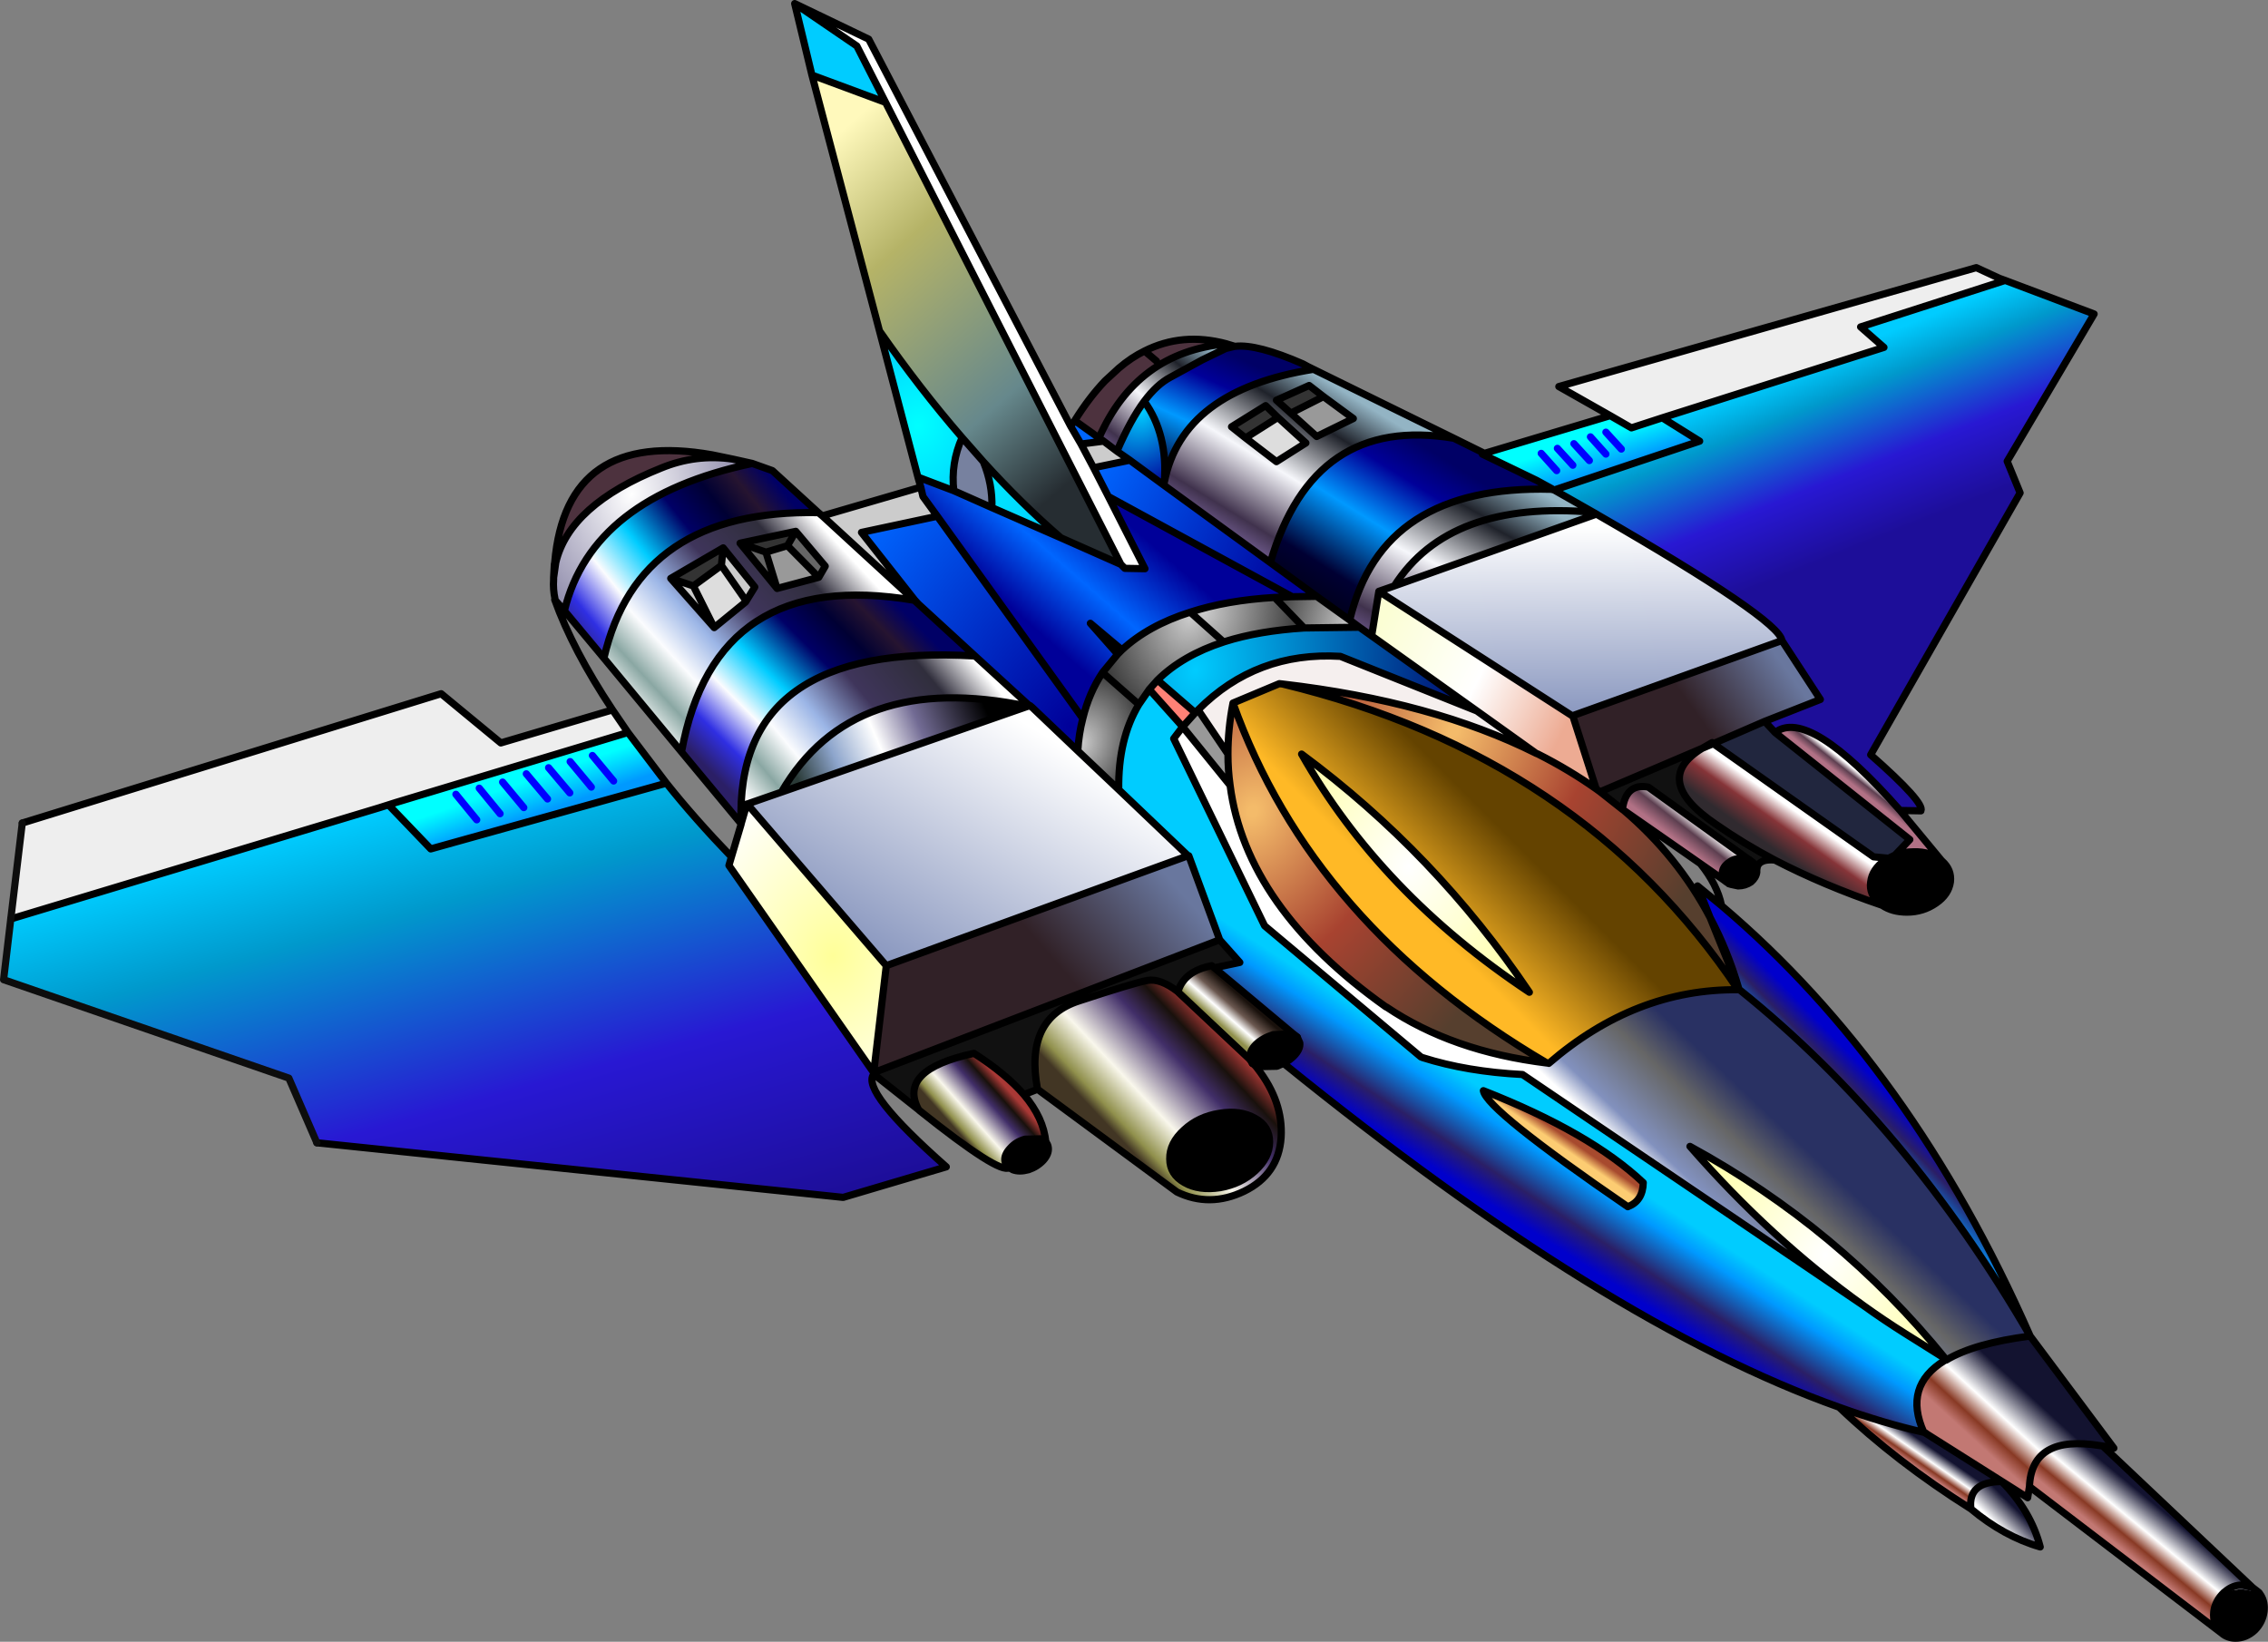 <?xml version="1.0" encoding="UTF-8" standalone="no"?>
<svg xmlns:ffdec="https://www.free-decompiler.com/flash" xmlns:xlink="http://www.w3.org/1999/xlink" ffdec:objectType="shape" height="228.5px" width="315.65px" xmlns="http://www.w3.org/2000/svg">
  <rect width="100%" height="100%" fill="#808080" stroke="none"/>
  <g transform="matrix(1.0, 0.0, 0.0, 1.0, 157.8, 114.25)">
    <path d="M-44.8 -103.8 L-47.2 -113.75 -38.55 -107.85 -34.55 -100.0 -44.8 -103.8" fill="#00ccff" fill-rule="evenodd" stroke="none"/>
    <path d="M-47.2 -113.75 L-36.9 -108.8 -8.8 -54.95 -7.35 -52.45 -5.6 -49.15 -3.55 -45.15 1.55 -35.1 -1.25 -35.15 -1.8 -35.7 -34.55 -100.0 -38.55 -107.85 -47.2 -113.75" fill="#ffffff" fill-rule="evenodd" stroke="none"/>
    <path d="M-35.4 -68.2 L-44.8 -103.8 -34.55 -100.0 -1.8 -35.7 -10.15 -39.4 Q-15.65 -44.15 -20.95 -50.0 L-23.9 -53.35 Q-29.75 -60.1 -35.4 -68.2" fill="url(#gradient0)" fill-rule="evenodd" stroke="none"/>
    <path d="M66.3 -56.4 L59.15 -60.45 117.25 -77.0 120.5 -75.5 121.2 -75.2 101.15 -68.75 104.4 -65.9 73.55 -56.1 69.25 -54.7 66.3 -56.4 M-156.3 13.65 L-154.7 0.3 -96.4 -17.7 -88.1 -10.85 -72.55 -15.45 -70.4 -12.3 -102.75 -2.55 -104.95 -1.85 -102.75 -2.55 -103.7 -2.2 -104.95 -1.85 -156.3 13.65" fill="#eeeeee" fill-rule="evenodd" stroke="none"/>
    <path d="M-103.7 -2.2 L-102.75 -2.55 -70.4 -12.3 -65.05 -5.25 -97.85 3.9 -103.7 -2.2 M-94.35 -3.7 L-91.45 -0.15 -94.35 -3.7 M-84.55 -6.55 L-81.6 -3.05 -84.55 -6.55 M-87.85 -5.4 L-84.9 -1.85 -87.85 -5.4 M-91.1 -4.55 L-88.2 -1.0 -91.1 -4.55 M-78.45 -8.25 L-75.5 -4.7 -78.45 -8.25 M-75.35 -9.1 L-72.4 -5.55 -75.35 -9.1 M-81.45 -7.4 L-78.5 -3.9 -81.45 -7.4" fill="url(#gradient1)" fill-rule="evenodd" stroke="none"/>
    <path d="M-36.2 35.25 Q-38.05 37.6 -26.1 48.15 L-40.45 52.4 -113.7 44.8 -117.6 35.8 -157.3 22.1 -156.3 13.65 -104.95 -1.85 -103.7 -2.2 -97.85 3.9 -65.05 -5.25 Q-61.15 -0.35 -56.0 5.0 L-56.35 6.2 -36.2 35.05 -36.2 35.25" fill="url(#gradient2)" fill-rule="evenodd" stroke="none"/>
    <path d="M-30.05 -47.85 L-35.4 -68.2 Q-29.75 -60.1 -23.9 -53.35 -25.5 -49.75 -25.05 -45.95 L-30.05 -47.85" fill="url(#gradient3)" fill-rule="evenodd" stroke="none"/>
    <path d="M-23.9 -53.35 L-20.95 -50.0 Q-19.65 -46.85 -19.75 -43.6 L-25.05 -45.95 Q-25.5 -49.75 -23.9 -53.35" fill="#77819f" fill-rule="evenodd" stroke="none"/>
    <path d="M-80.6 -35.95 Q-79.0 -54.55 -58.7 -50.95 L-55.8 -50.35 Q-60.95 -51.1 -65.8 -49.1 -78.55 -44.0 -80.45 -35.95 L-80.6 -35.95 M-8.2 -55.7 L-8.2 -55.75 Q-6.2 -58.95 -4.0 -61.25 L-2.1 -63.0 Q-0.35 -64.5 1.5 -65.4 6.75 -68.05 12.9 -66.4 0.4 -65.25 -4.85 -53.3 L-8.2 -55.7 M3.15 -64.0 L1.5 -65.4 3.15 -64.0" fill="#4d323e" fill-rule="evenodd" stroke="none"/>
    <path d="M-8.8 -54.95 L-8.2 -55.7 -4.85 -53.3 -4.2 -52.85 -7.35 -52.45 -8.8 -54.95" fill="#0066ff" fill-rule="evenodd" stroke="none"/>
    <path d="M-43.35 -42.45 L-29.65 -46.45 -29.35 -45.15 -27.35 -42.4 -37.9 -40.15 -30.5 -30.75 -30.55 -30.7 -43.35 -42.45 M-0.55 -50.2 L-5.6 -49.15 -7.35 -52.45 -4.2 -52.85 -2.35 -51.45 -0.55 -50.2 M-58.4 -26.9 L-64.45 -33.75 -61.3 -32.7 -58.4 -26.9 M-57.15 -38.0 L-52.75 -32.55 -53.95 -30.6 -57.4 -35.55 -57.15 -38.0" fill="#cccccc" fill-rule="evenodd" stroke="none"/>
    <path d="M1.45 -58.4 Q4.75 -53.8 4.25 -47.15 L4.15 -46.75 -0.55 -50.2 -2.35 -51.45 Q-0.45 -55.85 1.45 -58.4" fill="url(#gradient4)" fill-rule="evenodd" stroke="none"/>
    <path d="M12.9 -66.4 L13.05 -66.35 14.05 -66.05 12.8 -65.75 9.5 -64.15 5.1 -61.75 Q3.2 -60.75 1.45 -58.4 -0.45 -55.85 -2.35 -51.45 L-4.2 -52.85 -4.85 -53.3 Q0.4 -65.25 12.9 -66.4" fill="url(#gradient5)" fill-rule="evenodd" stroke="none"/>
    <path d="M-80.6 -30.8 L-80.55 -30.85 Q-80.85 -32.25 -80.75 -33.6 L-80.75 -33.85 -80.45 -35.95 Q-78.55 -44.0 -65.8 -49.1 -60.95 -51.1 -55.8 -50.35 L-53.1 -49.75 Q-75.4 -45.05 -79.25 -29.25 L-80.6 -30.8" fill="url(#gradient6)" fill-rule="evenodd" stroke="none"/>
    <path d="M-48.2 -38.3 L-47.05 -40.3 -42.95 -35.45 -43.85 -33.9 -48.2 -38.3 M-54.8 -38.65 L-51.2 -37.4 -49.65 -32.35 -54.8 -38.65" fill="#666666" fill-rule="evenodd" stroke="none"/>
    <path d="M15.55 -53.3 L13.6 -54.85 18.35 -57.8 20.05 -56.15 15.55 -53.3 M21.85 -56.75 L19.85 -58.55 24.4 -60.6 26.4 -59.05 21.85 -56.75 M-47.05 -40.3 L-48.2 -38.3 -51.2 -37.4 -54.8 -38.65 -47.05 -40.3 M-64.45 -33.75 L-57.15 -38.0 -57.4 -35.55 -61.3 -32.7 -64.45 -33.75" fill="#333333" fill-rule="evenodd" stroke="none"/>
    <path d="M-53.1 -49.75 L-50.3 -48.75 -43.9 -42.9 Q-69.0 -43.4 -73.75 -22.65 L-79.25 -29.25 Q-75.4 -45.05 -53.1 -49.75" fill="url(#gradient7)" fill-rule="evenodd" stroke="none"/>
    <path d="M-43.9 -42.9 L-43.35 -42.45 -30.55 -30.7 Q-58.25 -35.4 -62.95 -9.6 L-73.75 -22.65 Q-69.0 -43.4 -43.9 -42.9 M-43.85 -33.9 L-42.95 -35.45 -47.05 -40.3 -54.8 -38.65 -49.65 -32.35 -43.85 -33.9 M-58.4 -26.9 L-54.05 -30.45 -53.95 -30.6 -52.75 -32.55 -57.15 -38.0 -64.45 -33.75 -58.4 -26.9" fill="url(#gradient8)" fill-rule="evenodd" stroke="none"/>
    <path d="M20.05 -56.15 L23.95 -52.6 19.85 -50.0 15.55 -53.3 20.05 -56.15 M-53.95 -30.6 L-54.05 -30.45 -58.4 -26.9 -61.3 -32.7 -57.4 -35.55 -53.95 -30.6" fill="#dddddd" fill-rule="evenodd" stroke="none"/>
    <path d="M21.85 -56.75 L26.4 -59.05 30.55 -56.0 25.45 -53.5 21.85 -56.75 M8.55 -15.05 L8.95 -15.45 13.1 -9.3 Q13.1 -7.1 13.4 -4.95 L6.8 -13.1 8.55 -15.05 M-48.2 -38.3 L-43.85 -33.9 -49.65 -32.35 -51.2 -37.4 -48.2 -38.3" fill="#999999" fill-rule="evenodd" stroke="none"/>
    <path d="M-80.75 -33.85 L-80.65 -35.7 -80.6 -35.95 -80.45 -35.95 -80.75 -33.85" fill="#5a2317" fill-rule="evenodd" stroke="none"/>
    <path d="M-56.0 5.0 L-54.65 0.45 -54.65 0.4 -53.85 -2.35 -53.8 -2.35 -34.45 20.15 -36.15 34.6 -36.2 35.05 -56.35 6.2 -56.0 5.0" fill="url(#gradient9)" fill-rule="evenodd" stroke="none"/>
    <path d="M-49.05 -4.0 L-53.8 -2.35 -53.85 -2.35 -54.65 0.4 Q-55.6 -24.95 -22.1 -22.95 L-14.5 -16.0 -14.75 -15.95 Q-39.15 -21.05 -49.05 -4.0" fill="url(#gradient10)" fill-rule="evenodd" stroke="none"/>
    <path d="M-53.8 -2.35 L-49.05 -4.0 -14.75 -15.95 -14.5 -16.0 -14.15 -15.8 -7.8 -9.75 -2.1 -4.35 7.55 4.85 -34.45 20.15 -53.8 -2.35" fill="url(#gradient11)" fill-rule="evenodd" stroke="none"/>
    <path d="M19.0 -35.95 L25.45 -31.25 22.05 -31.2 -3.55 -45.15 -5.6 -49.15 -0.55 -50.2 4.15 -46.75 19.0 -35.95" fill="url(#gradient12)" fill-rule="evenodd" stroke="none"/>
    <path d="M-29.65 -46.45 L-30.05 -47.85 -25.05 -45.95 -19.75 -43.6 -10.15 -39.4 -1.8 -35.7 -1.25 -35.15 1.55 -35.1 -3.55 -45.15 22.05 -31.2 19.6 -31.1 Q12.9 -30.7 7.85 -29.05 2.0 -27.2 -1.65 -23.8 L-6.05 -27.5 -2.25 -23.2 -4.35 -20.65 Q-6.25 -17.8 -7.1 -14.25 L-27.35 -42.4 -29.35 -45.15 -29.65 -46.45" fill="url(#gradient13)" fill-rule="evenodd" stroke="none"/>
    <path d="M-20.95 -50.0 Q-15.65 -44.15 -10.15 -39.4 L-19.75 -43.6 Q-19.65 -46.85 -20.95 -50.0" fill="url(#gradient14)" fill-rule="evenodd" stroke="none"/>
    <path d="M-14.5 -16.0 L-22.1 -22.95 -30.0 -30.2 -30.5 -30.75 -37.9 -40.15 -27.35 -42.4 -7.1 -14.25 Q-7.65 -12.15 -7.8 -9.75 L-14.15 -15.8 -14.45 -16.05 -14.5 -16.0" fill="url(#gradient15)" fill-rule="evenodd" stroke="none"/>
    <path d="M-54.65 0.4 L-62.95 -9.6 Q-58.25 -35.4 -30.55 -30.7 L-30.0 -30.2 -22.1 -22.95 Q-55.6 -24.95 -54.65 0.4" fill="url(#gradient16)" fill-rule="evenodd" stroke="none"/>
    <path d="M-4.35 -20.65 L0.7 -16.2 Q-2.2 -11.4 -2.1 -4.35 L-7.8 -9.75 Q-7.65 -12.15 -7.1 -14.25 -6.25 -17.8 -4.35 -20.65" fill="url(#gradient17)" fill-rule="evenodd" stroke="none"/>
    <path d="M12.5 -24.9 Q6.8 -23.05 3.3 -19.6 L2.15 -18.3 0.7 -16.2 -4.35 -20.65 -2.25 -23.2 -1.65 -23.8 Q2.0 -27.2 7.85 -29.05 L12.5 -24.9" fill="url(#gradient18)" fill-rule="evenodd" stroke="none"/>
    <path d="M3.3 -19.6 L8.55 -15.05 6.8 -13.1 2.15 -18.3 3.3 -19.6 M-1.65 -23.8 L-2.25 -23.2 -6.05 -27.5 -1.65 -23.8" fill="#ff8176" fill-rule="evenodd" stroke="none"/>
    <path d="M-49.05 -4.0 Q-39.15 -21.05 -14.75 -15.95 L-49.05 -4.0" fill="url(#gradient19)" fill-rule="evenodd" stroke="none"/>
    <path d="M44.55 -53.25 L48.8 -51.15 48.5 -51.05 48.7 -50.95 56.05 -47.4 58.15 -46.25 58.1 -46.15 Q34.5 -46.8 30.05 -27.95 L25.45 -31.25 19.0 -35.95 Q25.0 -56.55 44.55 -53.25" fill="url(#gradient20)" fill-rule="evenodd" stroke="none"/>
    <path d="M48.8 -51.15 L66.3 -56.4 69.25 -54.7 73.55 -56.1 78.75 -52.85 58.5 -46.05 58.3 -46.15 58.15 -46.25 56.05 -47.4 48.7 -50.95 48.8 -51.15 M63.55 -53.45 L65.7 -51.05 63.55 -53.45 M61.25 -52.5 L63.4 -50.15 61.25 -52.5 M65.7 -54.1 L67.85 -51.75 65.7 -54.1 M58.95 -51.85 L61.1 -49.5 58.95 -51.85 M56.7 -51.15 L58.85 -48.75 56.7 -51.15" fill="url(#gradient21)" fill-rule="evenodd" stroke="none"/>
    <path d="M121.2 -75.25 L133.65 -70.55 121.55 -50.05 123.35 -45.65 102.55 -9.2 Q110.1 -2.55 109.55 -1.4 L106.65 -1.45 Q93.9 -15.9 89.25 -12.3 L87.8 -13.85 95.55 -16.9 90.2 -25.1 Q89.8 -28.05 64.55 -42.6 L64.4 -42.7 63.95 -42.95 58.5 -46.05 78.75 -52.85 73.55 -56.1 104.4 -65.9 101.15 -68.75 121.2 -75.2 121.2 -75.25" fill="url(#gradient22)" fill-rule="evenodd" stroke="none"/>
    <path d="M14.05 -66.05 L14.1 -66.05 Q17.15 -66.4 23.55 -63.6 24.25 -63.2 25.0 -62.85 6.75 -59.95 4.25 -47.15 4.75 -53.8 1.45 -58.4 3.2 -60.75 5.1 -61.75 L9.5 -64.15 12.8 -65.75 14.05 -66.05" fill="url(#gradient23)" fill-rule="evenodd" stroke="none"/>
    <path d="M25.0 -62.85 L44.55 -53.25 Q25.0 -56.55 19.0 -35.95 L4.15 -46.75 4.25 -47.15 Q6.75 -59.95 25.0 -62.85 M15.55 -53.3 L19.85 -50.0 23.95 -52.6 20.05 -56.15 18.35 -57.8 13.6 -54.85 15.55 -53.3 M26.4 -59.05 L24.4 -60.6 19.85 -58.55 21.85 -56.75 25.45 -53.5 30.55 -56.0 26.4 -59.05" fill="url(#gradient24)" fill-rule="evenodd" stroke="none"/>
    <path d="M30.05 -27.95 Q34.5 -46.8 58.1 -46.15 L58.5 -46.05 63.95 -42.95 Q43.9 -44.7 36.25 -32.7 L34.1 -31.95 33.1 -25.75 31.4 -26.95 30.05 -27.95" fill="url(#gradient25)" fill-rule="evenodd" stroke="none"/>
    <path d="M47.75 -15.3 L33.1 -25.75 34.1 -31.95 61.05 -14.6 61.1 -14.6 64.35 -4.45 Q60.6 -7.1 56.25 -9.3 L56.0 -9.4 47.75 -15.3" fill="url(#gradient26)" fill-rule="evenodd" stroke="none"/>
    <path d="M23.7 -26.85 L31.4 -26.95 33.1 -25.75 47.75 -15.3 28.75 -22.9 Q17.05 -23.6 8.95 -15.45 L8.55 -15.05 3.3 -19.6 Q6.8 -23.05 12.5 -24.9 L12.65 -24.95 Q17.4 -26.45 23.7 -26.85" fill="url(#gradient27)" fill-rule="evenodd" stroke="none"/>
    <path d="M34.1 -31.95 L36.25 -32.7 64.4 -42.7 64.55 -42.6 Q89.8 -28.05 90.2 -25.1 L61.1 -14.65 61.05 -14.6 34.1 -31.95" fill="url(#gradient28)" fill-rule="evenodd" stroke="none"/>
    <path d="M25.45 -31.25 L30.05 -27.95 31.4 -26.95 23.7 -26.85 19.6 -31.1 22.05 -31.2 25.45 -31.25" fill="url(#gradient29)" fill-rule="evenodd" stroke="none"/>
    <path d="M23.7 -26.85 Q17.4 -26.45 12.65 -24.95 L12.5 -24.9 7.85 -29.05 Q12.9 -30.7 19.6 -31.1 L23.7 -26.85" fill="url(#gradient30)" fill-rule="evenodd" stroke="none"/>
    <path d="M98.15 81.6 Q65.65 70.05 20.85 33.75 21.65 33.35 22.25 32.75 23.2 31.8 23.1 30.9 L22.75 30.1 22.7 30.05 22.55 29.95 11.2 20.45 14.75 19.7 11.95 16.55 7.65 4.85 7.55 4.85 -2.1 -4.35 Q-2.2 -11.4 0.7 -16.2 L2.15 -18.3 6.8 -13.1 5.55 -11.45 18.2 14.6 39.95 32.85 40.2 32.95 Q46.35 34.9 54.1 35.3 L101.55 67.45 Q104.4 69.5 107.35 71.35 L113.0 74.9 112.85 75.1 Q107.05 78.65 109.95 85.1 104.25 83.8 98.15 81.6 M70.9 50.35 Q63.55 43.4 48.65 37.55 49.05 40.2 68.75 53.7 70.85 52.9 70.9 50.35" fill="url(#gradient31)" fill-rule="evenodd" stroke="none"/>
    <path d="M13.4 -4.95 Q13.1 -7.1 13.1 -9.3 13.1 -12.8 13.8 -16.4 24.85 14.55 57.5 33.7 44.35 32.1 35.15 25.9 L35.1 25.9 Q15.6 12.05 13.4 -4.95" fill="url(#gradient32)" fill-rule="evenodd" stroke="none"/>
    <path d="M8.95 -15.45 Q17.05 -23.6 28.75 -22.9 L47.75 -15.3 56.0 -9.4 Q41.65 -16.6 20.7 -19.05 L20.25 -19.1 13.8 -16.4 Q13.1 -12.8 13.1 -9.3 L8.95 -15.45" fill="#f5efee" fill-rule="evenodd" stroke="none"/>
    <path d="M6.8 -13.1 L13.4 -4.95 Q15.6 12.05 35.1 25.9 L35.15 25.9 Q44.35 32.1 57.5 33.7 L57.6 33.7 57.75 33.75 Q69.8 23.35 84.1 23.5 L84.2 23.5 84.3 23.5 Q107.75 42.35 124.75 71.7 116.95 72.7 113.05 75.05 L113.0 74.9 Q98.2 56.65 77.4 45.3 88.65 58.2 101.55 67.45 L54.1 35.3 Q46.35 34.9 40.2 32.95 L39.95 32.85 18.2 14.6 5.55 -11.45 6.8 -13.1" fill="url(#gradient33)" fill-rule="evenodd" stroke="none"/>
    <path d="M57.5 33.7 Q24.85 14.55 13.8 -16.4 L20.25 -19.1 20.7 -19.05 Q62.35 -9.0 84.1 23.5 69.8 23.35 57.75 33.75 L57.6 33.7 57.5 33.7 M23.35 -9.3 Q34.35 10.1 55.05 23.85 42.0 4.5 23.35 -9.3" fill="url(#gradient34)" fill-rule="evenodd" stroke="none"/>
    <path d="M64.4 -42.7 L36.25 -32.7 Q43.9 -44.7 63.95 -42.95 L64.4 -42.7" fill="url(#gradient35)" fill-rule="evenodd" stroke="none"/>
    <path d="M20.7 -19.05 Q41.65 -16.6 56.0 -9.4 L56.25 -9.3 Q60.6 -7.1 64.35 -4.45 L64.6 -4.1 64.9 -4.05 68.0 -1.6 68.15 -1.5 Q75.7 4.9 80.2 13.45 L84.2 23.35 84.2 23.45 84.1 23.5 Q62.35 -9.0 20.7 -19.05" fill="url(#gradient36)" fill-rule="evenodd" stroke="none"/>
    <path d="M61.1 -14.65 L90.2 -25.1 95.55 -16.9 87.8 -13.85 80.65 -10.75 80.5 -10.9 79.1 -10.1 64.9 -4.05 64.6 -4.1 64.35 -4.45 61.1 -14.6 61.1 -14.65 M64.9 -4.05 L64.35 -4.45 64.9 -4.05" fill="url(#gradient37)" fill-rule="evenodd" stroke="none"/>
    <path d="M82.5 8.5 L78.85 5.95 68.15 -1.5 68.0 -1.6 Q68.5 -5.3 71.6 -4.7 L85.7 5.45 84.55 5.25 Q83.55 5.2 82.8 5.8 82.0 6.35 81.9 7.15 81.8 7.9 82.5 8.5" fill="url(#gradient38)" fill-rule="evenodd" stroke="none"/>
    <path d="M89.2 5.45 Q87.0 5.25 86.7 6.6 L86.2 5.8 85.7 5.45 71.6 -4.7 Q68.5 -5.3 68.0 -1.6 L64.9 -4.05 79.1 -10.1 Q71.9 -5.7 81.05 0.5 84.85 3.15 89.2 5.45 M-13.4 37.35 L-15.3 38.1 Q-17.8 35.2 -22.25 32.35 -32.95 34.65 -29.95 40.2 L-36.2 35.25 -36.15 35.15 -35.85 34.9 11.95 16.55 14.75 19.7 11.2 20.45 10.85 20.15 Q7.0 20.9 6.15 23.75 L6.1 23.75 Q3.7 21.9 1.9 22.2 0.0 22.55 -7.6 25.05 -15.25 27.5 -13.4 37.35" fill="#111111" fill-rule="evenodd" stroke="none"/>
    <path d="M104.15 11.75 Q96.05 9.0 89.2 5.45 84.85 3.15 81.05 0.5 71.9 -5.7 79.1 -10.1 L80.5 -10.9 80.65 -10.75 79.1 -10.1 80.65 -10.75 102.95 5.0 105.05 5.2 Q104.75 5.3 104.5 5.5 102.75 6.75 102.55 8.5 102.3 10.25 103.8 11.45 L104.15 11.75" fill="url(#gradient39)" fill-rule="evenodd" stroke="none"/>
    <path d="M80.65 -10.75 L87.8 -13.85 89.25 -12.3 108.0 2.6 105.95 4.75 105.05 5.2 102.95 5.0 80.65 -10.75" fill="#21263e" fill-rule="evenodd" stroke="none"/>
    <path d="M106.65 -1.45 L112.4 5.5 112.35 5.5 Q110.85 4.25 108.6 4.3 107.15 4.3 105.95 4.75 L108.0 2.6 89.25 -12.3 Q93.9 -15.9 106.65 -1.45" fill="url(#gradient40)" fill-rule="evenodd" stroke="none"/>
    <path d="M112.5 5.6 Q113.85 6.8 113.65 8.5 113.4 10.25 111.65 11.45 109.85 12.7 107.6 12.7 105.55 12.7 104.15 11.75 L103.8 11.45 Q102.3 10.25 102.55 8.5 102.75 6.75 104.5 5.5 104.75 5.3 105.05 5.2 L105.95 4.75 Q107.15 4.3 108.6 4.3 110.85 4.25 112.35 5.5 L112.5 5.6 M86.7 6.6 L86.7 7.15 Q86.6 7.9 85.9 8.5 85.1 9.05 84.1 9.05 L83.15 8.85 82.85 8.75 82.5 8.5 Q81.8 7.9 81.9 7.15 82.0 6.35 82.8 5.8 83.55 5.2 84.55 5.25 L85.7 5.45 86.2 5.8 86.7 6.6 M156.9 107.85 Q157.45 108.8 157.3 110.05 157.1 111.55 156.0 112.65 154.8 113.75 153.35 113.75 152.2 113.75 151.4 113.05 L151.4 113.0 150.5 111.8 Q150.2 111.0 150.3 110.05 150.5 108.55 151.7 107.4 L151.9 107.25 154.1 106.9 156.3 107.3 156.9 107.85 M20.85 33.75 L19.9 34.15 17.35 34.2 16.85 34.0 16.5 33.75 16.2 33.25 16.2 33.0 Q16.05 32.05 17.0 31.1 17.95 30.2 19.4 29.75 L21.9 29.65 Q22.3 29.75 22.55 29.95 L22.7 30.05 22.75 30.1 23.1 30.9 Q23.2 31.8 22.25 32.75 21.65 33.35 20.85 33.75 M-12.25 44.7 Q-11.95 45.0 -11.9 45.5 -11.8 46.35 -12.6 47.25 -13.45 48.15 -14.65 48.55 -15.95 48.9 -16.85 48.55 L-17.35 48.25 Q-17.9 47.9 -17.95 47.3 -18.05 46.45 -17.2 45.55 -16.4 44.65 -15.15 44.3 L-12.9 44.25 Q-12.5 44.4 -12.25 44.7 M5.0 47.05 Q4.95 44.85 7.0 43.0 9.0 41.15 11.9 40.7 14.8 40.2 16.9 41.4 18.9 42.5 18.9 44.7 18.9 46.85 16.9 48.7 14.9 50.55 12.0 51.05 9.05 51.5 7.05 50.35 5.0 49.2 5.0 47.05" fill="#000000" fill-rule="evenodd" stroke="none"/>
    <path d="M81.8 11.8 Q108.25 34.2 124.75 71.7 107.75 42.35 84.3 23.5 L84.2 23.35 Q82.65 18.05 80.2 13.45 L78.45 9.05 81.8 11.8" fill="url(#gradient41)" fill-rule="evenodd" stroke="none"/>
    <path d="M101.55 67.45 Q88.65 58.2 77.4 45.3 98.2 56.65 113.0 74.9 L107.35 71.35 Q104.4 69.5 101.55 67.45" fill="url(#gradient42)" fill-rule="evenodd" stroke="none"/>
    <path d="M113.0 74.9 L113.0 75.05 112.85 75.1 113.0 74.9" fill="url(#gradient43)" fill-rule="evenodd" stroke="none"/>
    <path d="M124.75 71.7 L136.4 87.3 134.85 87.0 134.5 86.95 Q124.95 85.4 124.65 92.65 L124.4 94.2 120.85 91.95 110.4 85.35 110.2 85.2 109.95 85.1 Q107.05 78.65 112.85 75.1 L113.0 75.05 113.05 75.05 Q116.95 72.7 124.75 71.7" fill="url(#gradient44)" fill-rule="evenodd" stroke="none"/>
    <path d="M120.85 91.95 L120.8 91.95 Q116.05 91.95 116.5 95.75 106.1 89.2 98.15 81.6 104.25 83.8 109.95 85.1 L110.0 85.1 110.4 85.35 120.85 91.95" fill="url(#gradient45)" fill-rule="evenodd" stroke="none"/>
    <path d="M120.8 91.95 Q124.85 96.05 126.15 101.05 121.1 99.6 116.5 95.75 116.05 91.95 120.8 91.95" fill="url(#gradient46)" fill-rule="evenodd" stroke="none"/>
    <path d="M134.85 87.0 L155.7 106.7 156.6 107.4 156.3 107.3 155.7 106.7 156.3 107.3 154.1 106.9 151.9 107.25 Q152.95 106.35 154.25 106.35 L155.7 106.7 154.25 106.35 Q152.95 106.35 151.9 107.25 151.3 107.45 150.85 108.1 L149.95 109.65 Q149.55 110.45 150.7 112.1 L151.05 112.65 151.15 112.75 151.4 113.0 151.4 113.05 124.65 92.65 Q124.95 85.4 134.5 86.95 L134.85 87.0" fill="url(#gradient47)" fill-rule="evenodd" stroke="none"/>
    <path d="M7.55 4.85 L7.65 4.85 11.95 16.55 -35.85 34.9 -36.15 34.6 -34.45 20.15 7.55 4.85" fill="url(#gradient48)" fill-rule="evenodd" stroke="none"/>
    <path d="M16.85 34.0 L17.2 34.45 Q20.8 39.1 20.5 44.05 20.15 49.2 15.35 51.55 10.55 53.85 6.0 51.65 L-13.4 37.35 Q-15.25 27.5 -7.6 25.05 0.0 22.55 1.9 22.2 3.7 21.9 6.1 23.75 L6.3 23.95 16.2 33.25 16.5 33.75 16.85 34.0 M5.0 47.05 Q5.0 49.2 7.05 50.35 9.05 51.5 12.0 51.05 14.9 50.55 16.9 48.7 18.9 46.85 18.9 44.7 18.9 42.5 16.9 41.4 14.8 40.2 11.9 40.7 9.0 41.15 7.0 43.0 4.95 44.85 5.0 47.05" fill="url(#gradient49)" fill-rule="evenodd" stroke="none"/>
    <path d="M11.2 20.45 L22.55 29.95 Q22.3 29.75 21.9 29.65 L19.4 29.75 Q17.95 30.2 17.0 31.1 16.05 32.05 16.2 33.0 L16.2 33.25 6.3 23.95 6.15 23.75 Q7.0 20.9 10.85 20.15 L11.2 20.45" fill="url(#gradient50)" fill-rule="evenodd" stroke="none"/>
    <path d="M70.9 50.35 Q70.85 52.9 68.75 53.7 49.05 40.2 48.65 37.55 63.55 43.4 70.9 50.35" fill="url(#gradient51)" fill-rule="evenodd" stroke="none"/>
    <path d="M-36.2 35.25 L-36.2 35.05 -36.15 35.15 -36.2 35.25" fill="url(#gradient52)" fill-rule="evenodd" stroke="none"/>
    <path d="M-15.3 38.1 Q-12.55 41.35 -12.25 44.7 -12.5 44.4 -12.9 44.25 L-15.15 44.3 Q-16.4 44.65 -17.2 45.55 -18.05 46.45 -17.95 47.3 -17.9 47.9 -17.35 48.25 -18.65 49.25 -29.85 40.3 L-29.95 40.2 Q-32.95 34.65 -22.25 32.35 -17.8 35.2 -15.3 38.1" fill="url(#gradient53)" fill-rule="evenodd" stroke="none"/>
    <path d="M23.35 -9.3 Q42.0 4.5 55.05 23.85 34.35 10.1 23.35 -9.3" fill="url(#gradient54)" fill-rule="evenodd" stroke="none"/>
    <path d="M44.55 -53.25 L48.8 -51.15 66.3 -56.4 59.15 -60.45 117.25 -77.0 120.5 -75.5 121.2 -75.25 133.65 -70.55 121.55 -50.05 123.35 -45.65 102.55 -9.2 Q110.1 -2.55 109.55 -1.4 L106.65 -1.45 112.4 5.5 112.5 5.6 Q113.85 6.8 113.65 8.5 113.4 10.25 111.65 11.45 109.85 12.7 107.6 12.7 105.55 12.7 104.15 11.75 96.05 9.0 89.2 5.45 87.0 5.25 86.7 6.6 M82.85 8.75 L82.5 8.5 78.85 5.95 Q81.2 8.85 81.8 11.8 108.25 34.2 124.75 71.7 L136.4 87.3 134.85 87.0 155.7 106.7 156.6 107.4 156.9 107.85 Q157.45 108.8 157.3 110.05 157.1 111.55 156.0 112.65 154.8 113.75 153.35 113.75 152.2 113.75 151.4 113.05 L124.65 92.65 124.4 94.2 120.85 91.95 120.8 91.95 Q124.85 96.05 126.15 101.05 121.1 99.6 116.5 95.75 106.1 89.2 98.15 81.6 65.65 70.05 20.85 33.75 M16.85 34.0 L17.2 34.45 Q20.8 39.1 20.5 44.05 20.15 49.2 15.35 51.55 10.55 53.85 6.0 51.65 L-13.4 37.35 -15.3 38.1 Q-12.55 41.35 -12.25 44.7 M-17.35 48.25 Q-18.65 49.25 -29.85 40.3 L-29.95 40.2 -36.2 35.25 Q-38.05 37.6 -26.1 48.15 L-40.45 52.4 -113.7 44.8 M-154.7 0.3 L-96.4 -17.7 -88.1 -10.85 -72.55 -15.45 Q-78.1 -23.8 -80.6 -30.8 L-80.55 -30.85 Q-80.85 -32.25 -80.75 -33.6 L-80.75 -33.85 -80.65 -35.7 -80.6 -35.95 Q-79.0 -54.55 -58.7 -50.95 L-55.8 -50.35 -53.1 -49.75 -50.3 -48.75 -43.9 -42.9 -43.35 -42.45 -29.65 -46.45 -30.05 -47.85 -35.4 -68.2 -44.8 -103.8 -47.2 -113.75 -36.9 -108.8 -8.8 -54.95 -8.2 -55.7 -8.2 -55.75 Q-6.2 -58.95 -4.0 -61.25 L-2.1 -63.0 Q-0.35 -64.5 1.5 -65.4 6.75 -68.05 12.9 -66.4 L13.05 -66.35 14.05 -66.05 14.1 -66.05 Q17.15 -66.4 23.55 -63.6 24.25 -63.2 25.0 -62.85 L44.55 -53.25 Q25.0 -56.55 19.0 -35.95 L25.45 -31.25 30.05 -27.95 Q34.5 -46.8 58.1 -46.15 L58.3 -46.15 58.15 -46.25 56.05 -47.4 48.7 -50.95 48.5 -51.05 48.8 -51.15 M66.3 -56.4 L69.25 -54.7 73.55 -56.1 104.4 -65.9 101.15 -68.75 121.2 -75.2 120.5 -75.5 M58.5 -46.05 L78.75 -52.85 73.55 -56.1 M14.05 -66.05 L12.8 -65.75 9.5 -64.15 5.1 -61.75 Q3.2 -60.75 1.45 -58.4 4.75 -53.8 4.25 -47.15 6.75 -59.95 25.0 -62.85 M1.5 -65.4 L3.15 -64.0 M20.05 -56.15 L23.95 -52.6 19.85 -50.0 15.55 -53.3 13.6 -54.85 18.35 -57.8 20.05 -56.15 15.55 -53.3 M26.4 -59.05 L24.4 -60.6 19.85 -58.55 21.85 -56.75 26.4 -59.05 30.55 -56.0 25.45 -53.5 21.85 -56.75 M31.4 -26.95 L23.7 -26.85 Q17.4 -26.45 12.65 -24.95 L12.5 -24.9 Q6.8 -23.05 3.3 -19.6 L8.55 -15.05 8.95 -15.45 Q17.05 -23.6 28.75 -22.9 L47.75 -15.3 33.1 -25.75 31.4 -26.95 30.05 -27.95 M36.25 -32.7 L34.1 -31.95 61.05 -14.6 61.1 -14.6 61.1 -14.65 90.2 -25.1 Q89.8 -28.05 64.55 -42.6 L64.4 -42.7 36.25 -32.7 Q43.9 -44.7 63.95 -42.95 L58.5 -46.05 58.1 -46.15 M25.45 -31.25 L22.05 -31.2 19.6 -31.1 23.7 -26.85 M34.1 -31.95 L33.1 -25.75 M4.15 -46.75 L19.0 -35.95 M4.25 -47.15 L4.15 -46.75 -0.55 -50.2 -5.6 -49.15 -3.55 -45.15 22.05 -31.2 M12.5 -24.9 L7.85 -29.05 Q2.0 -27.2 -1.65 -23.8 L-2.25 -23.2 -4.35 -20.65 0.7 -16.2 2.15 -18.3 3.3 -19.6 M7.85 -29.05 Q12.9 -30.7 19.6 -31.1 M2.15 -18.3 L6.8 -13.1 8.55 -15.05 M13.4 -4.95 Q13.1 -7.1 13.1 -9.3 L8.95 -15.45 M6.8 -13.1 L13.4 -4.95 Q15.6 12.05 35.1 25.9 L35.15 25.9 Q44.35 32.1 57.5 33.7 24.85 14.55 13.8 -16.4 13.1 -12.8 13.1 -9.3 M6.8 -13.1 L5.55 -11.45 18.2 14.6 39.95 32.85 40.2 32.95 Q46.35 34.9 54.1 35.3 L101.55 67.45 Q88.65 58.2 77.4 45.3 98.2 56.65 113.0 74.9 L107.35 71.35 Q104.4 69.5 101.55 67.45 M113.05 75.05 Q116.95 72.7 124.75 71.7 107.75 42.35 84.3 23.5 L84.2 23.5 84.1 23.5 Q69.8 23.35 57.75 33.75 L57.6 33.7 57.5 33.7 M13.8 -16.4 L20.25 -19.1 20.7 -19.05 Q41.65 -16.6 56.0 -9.4 L47.75 -15.3 M63.95 -42.95 L64.4 -42.7 M58.3 -46.15 L58.5 -46.05 M56.0 -9.4 L56.25 -9.3 Q60.6 -7.1 64.35 -4.45 L61.1 -14.6 M68.0 -1.6 L68.15 -1.5 78.85 5.95 M64.9 -4.05 L68.0 -1.6 Q68.5 -5.3 71.6 -4.7 L85.7 5.45 M64.35 -4.45 L64.9 -4.05 79.1 -10.1 80.5 -10.9 80.65 -10.75 87.8 -13.85 95.55 -16.9 90.2 -25.1 M80.65 -10.75 L79.1 -10.1 Q71.9 -5.7 81.05 0.5 84.85 3.15 89.2 5.45 M87.8 -13.85 L89.25 -12.3 Q93.9 -15.9 106.65 -1.45 M112.35 5.5 L112.5 5.6 M112.35 5.5 Q110.85 4.25 108.6 4.3 107.15 4.3 105.95 4.75 L105.05 5.2 Q104.75 5.3 104.5 5.5 102.75 6.75 102.55 8.5 102.3 10.25 103.8 11.45 L104.15 11.75 M89.25 -12.3 L108.0 2.6 105.95 4.75 M105.05 5.2 L102.95 5.0 80.65 -10.75 M81.8 11.8 L78.45 9.05 80.2 13.45 Q82.65 18.05 84.2 23.35 L84.3 23.5 M84.2 23.35 L80.2 13.45 Q75.7 4.9 68.15 -1.5 M113.0 75.05 L113.05 75.05 M112.85 75.1 L113.0 75.05 M110.0 85.1 L110.2 85.2 109.95 85.1 110.0 85.1 110.4 85.35 110.2 85.2 M120.8 91.95 Q116.05 91.95 116.5 95.75 M110.4 85.35 L120.85 91.95 M112.85 75.1 Q107.05 78.65 109.95 85.1 104.25 83.8 98.15 81.6 M134.85 87.0 L134.5 86.95 Q124.95 85.4 124.65 92.65 M7.55 4.85 L7.65 4.85 11.95 16.55 14.75 19.7 11.2 20.45 22.55 29.95 22.7 30.05 22.75 30.1 M6.1 23.75 Q3.7 21.9 1.9 22.2 0.0 22.55 -7.6 25.05 -15.25 27.5 -13.4 37.35 M6.1 23.75 L6.3 23.95 6.15 23.75 Q7.0 20.9 10.85 20.15 L11.2 20.45 M16.5 33.75 L16.2 33.25 6.3 23.95 M70.9 50.35 Q63.55 43.4 48.65 37.55 49.05 40.2 68.75 53.7 70.85 52.9 70.9 50.35 M155.7 106.7 L156.3 107.3 156.9 107.85 M151.9 107.25 Q152.95 106.35 154.25 106.35 L155.7 106.7 M151.9 107.25 L151.7 107.4 Q150.5 108.55 150.3 110.05 150.2 111.0 150.5 111.8 L151.4 113.0 151.4 113.05 M150.5 111.8 L150.7 112.1 151.05 112.65 151.15 112.75 151.4 113.0 M23.35 -9.3 Q42.0 4.5 55.05 23.85 34.35 10.1 23.35 -9.3 M84.1 23.5 Q62.35 -9.0 20.7 -19.05 M-47.2 -113.75 L-38.55 -107.85 -34.55 -100.0 -1.8 -35.7 -1.25 -35.15 1.55 -35.1 -3.55 -45.15 M-34.55 -100.0 L-44.8 -103.8 M-102.75 -2.55 L-104.95 -1.85 -156.3 13.65 M-102.75 -2.55 L-70.4 -12.3 -72.55 -15.45 M-35.4 -68.2 Q-29.75 -60.1 -23.9 -53.35 L-20.95 -50.0 Q-15.65 -44.15 -10.15 -39.4 L-1.8 -35.7 M-8.8 -54.95 L-7.35 -52.45 -4.2 -52.85 -4.85 -53.3 -8.2 -55.7 M-2.35 -51.45 L-4.2 -52.85 M-0.55 -50.2 L-2.35 -51.45 Q-0.45 -55.85 1.45 -58.4 M-47.05 -40.3 L-48.2 -38.3 -43.85 -33.9 -42.95 -35.45 -47.05 -40.3 -54.8 -38.65 -51.2 -37.4 -48.2 -38.3 M-53.95 -30.6 L-54.05 -30.45 -58.4 -26.9 -64.45 -33.75 -57.15 -38.0 -52.75 -32.55 -53.95 -30.6 -57.4 -35.55 -61.3 -32.7 -58.4 -26.9 M-49.65 -32.35 L-43.85 -33.9 M-57.15 -38.0 L-57.4 -35.55 M-54.8 -38.65 L-49.65 -32.35 -51.2 -37.4 M-80.45 -35.95 Q-78.55 -44.0 -65.8 -49.1 -60.95 -51.1 -55.8 -50.35 M-79.25 -29.25 L-80.6 -30.8 M-80.45 -35.95 L-80.75 -33.85 M-61.3 -32.7 L-64.45 -33.75 M-70.4 -12.3 L-65.05 -5.25 Q-61.15 -0.35 -56.0 5.0 L-54.65 0.45 -54.65 0.4 -62.95 -9.6 -73.75 -22.65 -79.25 -29.25 Q-75.4 -45.05 -53.1 -49.75 M-53.8 -2.35 L-49.05 -4.0 Q-39.15 -21.05 -14.75 -15.95 L-14.5 -16.0 -22.1 -22.95 Q-55.6 -24.95 -54.65 0.4 L-53.85 -2.35 -53.8 -2.35 -34.45 20.15 7.55 4.85 -2.1 -4.35 -7.8 -9.75 -14.15 -15.8 -14.5 -16.0 -14.45 -16.05 -14.15 -15.8 M-73.75 -22.65 Q-69.0 -43.4 -43.9 -42.9 M-10.15 -39.4 L-19.75 -43.6 -25.05 -45.95 -30.05 -47.85 M-29.65 -46.45 L-29.35 -45.15 -27.35 -42.4 -7.1 -14.25 Q-6.25 -17.8 -4.35 -20.65 M-30.5 -30.75 L-30.55 -30.7 -30.0 -30.2 -30.5 -30.75 -37.9 -40.15 -27.35 -42.4 M-30.55 -30.7 Q-58.25 -35.4 -62.95 -9.6 M-7.1 -14.25 Q-7.65 -12.15 -7.8 -9.75 M-2.25 -23.2 L-6.05 -27.5 -1.65 -23.8 M-30.0 -30.2 L-22.1 -22.95 M-43.35 -42.45 L-30.55 -30.7 M-49.05 -4.0 L-14.75 -15.95 M-5.6 -49.15 L-7.35 -52.45 M-19.75 -43.6 Q-19.65 -46.85 -20.95 -50.0 M-23.9 -53.35 Q-25.5 -49.75 -25.05 -45.95 M-35.85 34.9 L-36.15 34.6 -36.2 35.05 -35.85 34.9 11.95 16.55 M-36.2 35.25 L-36.15 35.15 -35.85 34.9 M-36.2 35.05 L-56.35 6.2 -56.0 5.0 M-29.95 40.2 Q-32.95 34.65 -22.25 32.35 -17.8 35.2 -15.3 38.1 M-34.45 20.15 L-36.15 34.6 M-65.05 -5.25 L-97.85 3.9 -103.7 -2.2 M-4.85 -53.3 Q0.4 -65.25 12.9 -66.4 M0.7 -16.2 Q-2.2 -11.4 -2.1 -4.35" fill="none" stroke="#000000" stroke-linecap="round" stroke-linejoin="round" stroke-width="1.0"/>
    <path d="M67.85 -51.75 L65.7 -54.1 M63.4 -50.15 L61.25 -52.5 M65.7 -51.05 L63.55 -53.45 M58.85 -48.75 L56.7 -51.15 M61.1 -49.5 L58.95 -51.85 M-88.2 -1.0 L-91.1 -4.55 M-84.9 -1.85 L-87.85 -5.4 M-81.6 -3.05 L-84.55 -6.55 M-91.45 -0.15 L-94.35 -3.7 M-72.4 -5.55 L-75.35 -9.1 M-75.5 -4.7 L-78.45 -8.25 M-78.5 -3.9 L-81.45 -7.4" fill="none" stroke="#0000ff" stroke-linecap="round" stroke-linejoin="round" stroke-width="1.0"/>
    <path d="M86.7 6.6 L86.7 7.15 Q86.6 7.9 85.9 8.5 85.1 9.05 84.1 9.05 L83.15 8.85 82.85 8.75 M20.85 33.75 L19.9 34.15 17.35 34.2 16.85 34.0 16.5 33.75 M-12.25 44.7 Q-11.95 45.0 -11.9 45.5 -11.8 46.35 -12.6 47.25 -13.45 48.15 -14.65 48.55 -15.95 48.9 -16.85 48.55 L-17.35 48.25 Q-17.9 47.9 -17.95 47.3 -18.05 46.45 -17.2 45.55 -16.4 44.65 -15.15 44.3 L-12.9 44.25 Q-12.5 44.4 -12.25 44.7 M85.7 5.45 L86.2 5.8 86.7 6.6 M85.7 5.45 L84.55 5.25 Q83.55 5.2 82.8 5.8 82.0 6.35 81.9 7.15 81.8 7.9 82.5 8.5 M22.75 30.1 L23.1 30.9 Q23.2 31.8 22.25 32.75 21.65 33.35 20.85 33.75 M16.2 33.25 L16.2 33.0 Q16.05 32.05 17.0 31.1 17.95 30.2 19.4 29.75 L21.9 29.65 Q22.3 29.75 22.55 29.95 M5.0 47.05 Q5.0 49.2 7.05 50.35 9.05 51.5 12.0 51.05 14.9 50.55 16.9 48.7 18.9 46.85 18.9 44.7 18.9 42.5 16.9 41.4 14.8 40.2 11.9 40.7 9.0 41.15 7.0 43.0 4.95 44.85 5.0 47.05" fill="none" stroke="#000000" stroke-linecap="round" stroke-linejoin="round" stroke-width="1.0"/>
    <path d="M-113.7 44.8 L-117.6 35.8 -157.3 22.1 -156.3 13.65 -154.7 0.3" fill="none" stroke="#0d0d0d" stroke-linecap="round" stroke-linejoin="round" stroke-width="1.0"/>
  </g>
  <defs>
    <linearGradient gradientTransform="matrix(0.021, 0.033, 0.008, -0.007, -24.85, -67.8)" gradientUnits="userSpaceOnUse" id="gradient0" spreadMethod="pad" x1="-819.2" x2="819.2">
      <stop offset="0.0" stop-color="#fff9bc"/>
      <stop offset="0.275" stop-color="#b5b367"/>
      <stop offset="0.678" stop-color="#66888c"/>
      <stop offset="0.91" stop-color="#262d32"/>
    </linearGradient>
    <linearGradient gradientTransform="matrix(-4.0E-4, -0.003, -0.023, 0.008, -84.3, -3.05)" gradientUnits="userSpaceOnUse" id="gradient1" spreadMethod="pad" x1="-819.2" x2="819.2">
      <stop offset="0.0" stop-color="#0099ff"/>
      <stop offset="1.0" stop-color="#00ffff"/>
    </linearGradient>
    <linearGradient gradientTransform="matrix(0.006, 0.042, -0.075, 0.021, -92.3, 30.65)" gradientUnits="userSpaceOnUse" id="gradient2" spreadMethod="pad" x1="-819.2" x2="819.2">
      <stop offset="0.0" stop-color="#00ccff"/>
      <stop offset="0.216" stop-color="#0099cc"/>
      <stop offset="0.62" stop-color="#2818d3"/>
      <stop offset="1.0" stop-color="#1d0e99"/>
    </linearGradient>
    <radialGradient cx="0" cy="0" gradientTransform="matrix(-0.016, 0.0, -0.002, 0.019, -30.05, -55.0)" gradientUnits="userSpaceOnUse" id="gradient3" r="819.2" spreadMethod="pad">
      <stop offset="0.0" stop-color="#00ffff"/>
      <stop offset="1.0" stop-color="#00ccff"/>
    </radialGradient>
    <radialGradient cx="0" cy="0" gradientTransform="matrix(-0.012, 0.0, -0.002, 0.014, 1.1, -56.95)" gradientUnits="userSpaceOnUse" id="gradient4" r="819.2" spreadMethod="pad">
      <stop offset="0.0" stop-color="#00ccff"/>
      <stop offset="1.0" stop-color="#000099"/>
    </radialGradient>
    <linearGradient gradientTransform="matrix(-0.006, 0.011, 0.005, 0.004, 3.75, -58.45)" gradientUnits="userSpaceOnUse" id="gradient5" spreadMethod="pad" x1="-819.2" x2="819.2">
      <stop offset="0.0" stop-color="#93b4c4"/>
      <stop offset="0.227" stop-color="#1f222a"/>
      <stop offset="0.549" stop-color="#f6f7fb"/>
      <stop offset="0.878" stop-color="#40324d"/>
      <stop offset="1.0" stop-color="#6d598b"/>
    </linearGradient>
    <radialGradient cx="0" cy="0" gradientTransform="matrix(-0.02, 0.0, -0.003, 0.024, -69.9, -45.45)" gradientUnits="userSpaceOnUse" id="gradient6" r="819.2" spreadMethod="pad">
      <stop offset="0.0" stop-color="#ffffff"/>
      <stop offset="1.0" stop-color="#8682a4"/>
    </radialGradient>
    <linearGradient gradientTransform="matrix(-0.015, 0.017, 0.008, 0.01, -63.95, -35.55)" gradientUnits="userSpaceOnUse" id="gradient7" spreadMethod="pad" x1="-819.2" x2="819.2">
      <stop offset="0.0" stop-color="#000066"/>
      <stop offset="0.11" stop-color="#261430"/>
      <stop offset="0.224" stop-color="#000033"/>
      <stop offset="0.369" stop-color="#000066"/>
      <stop offset="0.557" stop-color="#00ccff"/>
      <stop offset="0.725" stop-color="#fbfcfe"/>
      <stop offset="0.875" stop-color="#2f2fe3"/>
      <stop offset="1.0" stop-color="#2b1f66"/>
    </linearGradient>
    <linearGradient gradientTransform="matrix(-0.014, 0.018, 0.013, 0.014, -54.7, -26.0)" gradientUnits="userSpaceOnUse" id="gradient8" spreadMethod="pad" x1="-819.2" x2="819.2">
      <stop offset="0.0" stop-color="#ffffff"/>
      <stop offset="0.169" stop-color="#302e3c"/>
      <stop offset="0.404" stop-color="#3f355b"/>
      <stop offset="0.592" stop-color="#9bb5e6"/>
      <stop offset="0.745" stop-color="#fbfcfe"/>
      <stop offset="0.875" stop-color="#8aa7a3"/>
      <stop offset="1.0" stop-color="#ffffff"/>
    </linearGradient>
    <radialGradient cx="0" cy="0" gradientTransform="matrix(-0.028, 0.0, -0.004, 0.033, -41.9, 18.8)" gradientUnits="userSpaceOnUse" id="gradient9" r="819.2" spreadMethod="pad">
      <stop offset="0.0" stop-color="#ffff99"/>
      <stop offset="1.0" stop-color="#ffffff"/>
    </radialGradient>
    <linearGradient gradientTransform="matrix(-0.015, 0.017, 0.01, 0.012, -36.65, -10.9)" gradientUnits="userSpaceOnUse" id="gradient10" spreadMethod="pad" x1="-819.2" x2="819.2">
      <stop offset="0.0" stop-color="#ffffff"/>
      <stop offset="0.169" stop-color="#302e3c"/>
      <stop offset="0.404" stop-color="#3f355b"/>
      <stop offset="0.592" stop-color="#9bb5e6"/>
      <stop offset="0.745" stop-color="#fbfcfe"/>
      <stop offset="0.875" stop-color="#8aa7a3"/>
      <stop offset="1.0" stop-color="#ffffff"/>
    </linearGradient>
    <linearGradient gradientTransform="matrix(-0.015, 0.027, 0.03, 0.018, -27.25, 8.6)" gradientUnits="userSpaceOnUse" id="gradient11" spreadMethod="pad" x1="-819.2" x2="819.2">
      <stop offset="0.0" stop-color="#ffffff"/>
      <stop offset="1.0" stop-color="#6577ab"/>
    </linearGradient>
    <radialGradient cx="0" cy="0" gradientTransform="matrix(-0.04, 0.0, -0.006, 0.047, 22.5, -33.1)" gradientUnits="userSpaceOnUse" id="gradient12" r="819.2" spreadMethod="pad">
      <stop offset="0.0" stop-color="#000099"/>
      <stop offset="1.0" stop-color="#0066ff"/>
    </radialGradient>
    <linearGradient gradientTransform="matrix(-0.007, 0.01, 0.024, 0.021, -7.65, -34.2)" gradientUnits="userSpaceOnUse" id="gradient13" spreadMethod="pad" x1="-819.2" x2="819.2">
      <stop offset="0.0" stop-color="#000099"/>
      <stop offset="0.518" stop-color="#0066ff"/>
      <stop offset="0.984" stop-color="#000099"/>
    </linearGradient>
    <radialGradient cx="0" cy="0" gradientTransform="matrix(-0.031, 0.0, -0.004, 0.037, -30.0, -55.3)" gradientUnits="userSpaceOnUse" id="gradient14" r="819.2" spreadMethod="pad">
      <stop offset="0.0" stop-color="#00ffff"/>
      <stop offset="1.0" stop-color="#00ccff"/>
    </radialGradient>
    <radialGradient cx="0" cy="0" gradientTransform="matrix(-0.048, 0.0, -0.007, 0.057, -8.9, -13.15)" gradientUnits="userSpaceOnUse" id="gradient15" r="819.2" spreadMethod="pad">
      <stop offset="0.0" stop-color="#000099"/>
      <stop offset="1.0" stop-color="#0066ff"/>
    </radialGradient>
    <linearGradient gradientTransform="matrix(-0.013, 0.017, 0.012, 0.012, -44.55, -17.1)" gradientUnits="userSpaceOnUse" id="gradient16" spreadMethod="pad" x1="-819.2" x2="819.2">
      <stop offset="0.0" stop-color="#000066"/>
      <stop offset="0.11" stop-color="#261430"/>
      <stop offset="0.224" stop-color="#000033"/>
      <stop offset="0.369" stop-color="#000066"/>
      <stop offset="0.557" stop-color="#00ccff"/>
      <stop offset="0.725" stop-color="#fbfcfe"/>
      <stop offset="0.875" stop-color="#2f2fe3"/>
      <stop offset="1.0" stop-color="#2b1f66"/>
    </linearGradient>
    <radialGradient cx="0" cy="0" gradientTransform="matrix(-0.011, 0.0, -0.002, 0.013, -7.35, -10.75)" gradientUnits="userSpaceOnUse" id="gradient17" r="819.2" spreadMethod="pad">
      <stop offset="0.0" stop-color="#cccccc"/>
      <stop offset="1.0" stop-color="#333333"/>
    </radialGradient>
    <radialGradient cx="0" cy="0" gradientTransform="matrix(-0.016, 0.0, -0.002, 0.019, 7.8, -28.35)" gradientUnits="userSpaceOnUse" id="gradient18" r="819.2" spreadMethod="pad">
      <stop offset="0.0" stop-color="#cccccc"/>
      <stop offset="1.0" stop-color="#333333"/>
    </radialGradient>
    <linearGradient gradientTransform="matrix(-0.015, 0.011, 0.003, 0.007, -34.35, -9.95)" gradientUnits="userSpaceOnUse" id="gradient19" spreadMethod="pad" x1="-819.2" x2="819.2">
      <stop offset="0.0" stop-color="#000000"/>
      <stop offset="0.318" stop-color="#726b94"/>
      <stop offset="0.525" stop-color="#ffffff"/>
      <stop offset="0.741" stop-color="#8da5cc"/>
      <stop offset="0.941" stop-color="#2a3a37"/>
    </linearGradient>
    <linearGradient gradientTransform="matrix(-0.009, 0.017, 0.016, 0.01, 35.7, -36.55)" gradientUnits="userSpaceOnUse" id="gradient20" spreadMethod="pad" x1="-819.2" x2="819.2">
      <stop offset="0.0" stop-color="#000066"/>
      <stop offset="0.165" stop-color="#000099"/>
      <stop offset="0.404" stop-color="#0099ff"/>
      <stop offset="0.686" stop-color="#000033"/>
      <stop offset="1.0" stop-color="#000000"/>
    </linearGradient>
    <linearGradient gradientTransform="matrix(-4.0E-4, -0.003, -0.018, 0.006, 63.85, -50.8)" gradientUnits="userSpaceOnUse" id="gradient21" spreadMethod="pad" x1="-819.2" x2="819.2">
      <stop offset="0.0" stop-color="#0099ff"/>
      <stop offset="1.0" stop-color="#00ffff"/>
    </linearGradient>
    <linearGradient gradientTransform="matrix(0.003, 0.016, 0.045, -0.018, 97.45, -50.9)" gradientUnits="userSpaceOnUse" id="gradient22" spreadMethod="pad" x1="-819.2" x2="819.2">
      <stop offset="0.0" stop-color="#00ccff"/>
      <stop offset="0.216" stop-color="#0099cc"/>
      <stop offset="0.62" stop-color="#2818d3"/>
      <stop offset="1.0" stop-color="#1d0e99"/>
    </linearGradient>
    <linearGradient gradientTransform="matrix(-0.007, 0.015, 0.011, 0.005, 9.25, -52.0)" gradientUnits="userSpaceOnUse" id="gradient23" spreadMethod="pad" x1="-819.2" x2="819.2">
      <stop offset="0.0" stop-color="#000066"/>
      <stop offset="0.165" stop-color="#000099"/>
      <stop offset="0.404" stop-color="#0099ff"/>
      <stop offset="0.686" stop-color="#000033"/>
      <stop offset="1.0" stop-color="#000000"/>
    </linearGradient>
    <linearGradient gradientTransform="matrix(-0.007, 0.014, 0.018, 0.011, 23.05, -48.55)" gradientUnits="userSpaceOnUse" id="gradient24" spreadMethod="pad" x1="-819.2" x2="819.2">
      <stop offset="0.0" stop-color="#93b4c4"/>
      <stop offset="0.227" stop-color="#1f222a"/>
      <stop offset="0.549" stop-color="#f6f7fb"/>
      <stop offset="0.878" stop-color="#40324d"/>
      <stop offset="1.0" stop-color="#6d598b"/>
    </linearGradient>
    <linearGradient gradientTransform="matrix(-0.008, 0.016, 0.013, 0.007, 46.1, -34.7)" gradientUnits="userSpaceOnUse" id="gradient25" spreadMethod="pad" x1="-819.2" x2="819.2">
      <stop offset="0.0" stop-color="#93b4c4"/>
      <stop offset="0.227" stop-color="#1f222a"/>
      <stop offset="0.549" stop-color="#f6f7fb"/>
      <stop offset="0.878" stop-color="#40324d"/>
      <stop offset="1.0" stop-color="#6d598b"/>
    </linearGradient>
    <linearGradient gradientTransform="matrix(0.015, 0.01, 0.002, -0.004, 47.05, -19.85)" gradientUnits="userSpaceOnUse" id="gradient26" spreadMethod="pad" x1="-819.2" x2="819.2">
      <stop offset="0.0" stop-color="#fbfed4"/>
      <stop offset="0.529" stop-color="#ffffff"/>
      <stop offset="1.0" stop-color="#edab93"/>
    </linearGradient>
    <radialGradient cx="0" cy="0" gradientTransform="matrix(-0.049, 0.0, -0.007, 0.057, 8.55, -21.0)" gradientUnits="userSpaceOnUse" id="gradient27" r="819.2" spreadMethod="pad">
      <stop offset="0.0" stop-color="#00ccff"/>
      <stop offset="1.0" stop-color="#000066"/>
    </radialGradient>
    <linearGradient gradientTransform="matrix(-0.002, 0.021, 0.035, -2.0E-4, 61.6, -23.85)" gradientUnits="userSpaceOnUse" id="gradient28" spreadMethod="pad" x1="-819.2" x2="819.2">
      <stop offset="0.0" stop-color="#ffffff"/>
      <stop offset="1.0" stop-color="#6577ab"/>
    </linearGradient>
    <radialGradient cx="0" cy="0" gradientTransform="matrix(-0.014, 0.0, -0.002, 0.017, 30.2, -27.5)" gradientUnits="userSpaceOnUse" id="gradient29" r="819.2" spreadMethod="pad">
      <stop offset="0.0" stop-color="#cccccc"/>
      <stop offset="1.0" stop-color="#333333"/>
    </radialGradient>
    <radialGradient cx="0" cy="0" gradientTransform="matrix(-0.017, 0.0, -0.002, 0.02, 9.75, -29.0)" gradientUnits="userSpaceOnUse" id="gradient30" r="819.2" spreadMethod="pad">
      <stop offset="0.0" stop-color="#cccccc"/>
      <stop offset="1.0" stop-color="#333333"/>
    </radialGradient>
    <linearGradient gradientTransform="matrix(0.005, -0.008, -0.074, -0.048, 49.9, 44.3)" gradientUnits="userSpaceOnUse" id="gradient31" spreadMethod="pad" x1="-819.2" x2="819.2">
      <stop offset="0.0" stop-color="#0000cc"/>
      <stop offset="0.263" stop-color="#2b1f66"/>
      <stop offset="0.635" stop-color="#0099ff"/>
      <stop offset="0.835" stop-color="#00ccff"/>
    </linearGradient>
    <radialGradient cx="0" cy="0" gradientTransform="matrix(-0.066, 0.0, -0.009, 0.077, 16.55, -1.35)" gradientUnits="userSpaceOnUse" id="gradient32" r="819.2" spreadMethod="pad">
      <stop offset="0.012" stop-color="#f4bb6a"/>
      <stop offset="0.361" stop-color="#a84330"/>
      <stop offset="0.741" stop-color="#563f2e"/>
    </radialGradient>
    <linearGradient gradientTransform="matrix(-0.008, 0.011, 0.065, 0.061, 64.7, 30.7)" gradientUnits="userSpaceOnUse" id="gradient33" spreadMethod="pad" x1="-819.2" x2="819.2">
      <stop offset="0.102" stop-color="#293163"/>
      <stop offset="0.361" stop-color="#666666"/>
      <stop offset="0.741" stop-color="#8291be"/>
      <stop offset="0.89" stop-color="#ffffff"/>
    </linearGradient>
    <linearGradient gradientTransform="matrix(0.013, -0.017, -0.035, -0.035, 51.5, 0.25)" gradientUnits="userSpaceOnUse" id="gradient34" spreadMethod="pad" x1="-819.2" x2="819.2">
      <stop offset="0.0" stop-color="#ffb926"/>
      <stop offset="0.475" stop-color="#644300"/>
    </linearGradient>
    <linearGradient gradientTransform="matrix(-0.007, 0.014, 0.011, 0.006, 48.35, -33.75)" gradientUnits="userSpaceOnUse" id="gradient35" spreadMethod="pad" x1="-819.2" x2="819.2">
      <stop offset="0.0" stop-color="#93b4c4"/>
      <stop offset="0.227" stop-color="#1f222a"/>
      <stop offset="0.549" stop-color="#f6f7fb"/>
      <stop offset="0.878" stop-color="#40324d"/>
      <stop offset="1.0" stop-color="#6d598b"/>
    </linearGradient>
    <radialGradient cx="0" cy="0" gradientTransform="matrix(-0.066, 0.0, -0.009, 0.077, 44.5, -12.6)" gradientUnits="userSpaceOnUse" id="gradient36" r="819.2" spreadMethod="pad">
      <stop offset="0.012" stop-color="#f4bb6a"/>
      <stop offset="0.361" stop-color="#a84330"/>
      <stop offset="0.741" stop-color="#563f2e"/>
    </radialGradient>
    <linearGradient gradientTransform="matrix(-0.006, 0.006, 0.008, 0.011, 82.85, -20.35)" gradientUnits="userSpaceOnUse" id="gradient37" spreadMethod="pad" x1="-819.2" x2="819.2">
      <stop offset="0.0" stop-color="#69779e"/>
      <stop offset="1.0" stop-color="#312127"/>
    </linearGradient>
    <linearGradient gradientTransform="matrix(0.002, -0.002, -0.009, -0.007, 77.05, 0.95)" gradientUnits="userSpaceOnUse" id="gradient38" spreadMethod="pad" x1="-819.2" x2="819.2">
      <stop offset="0.0" stop-color="#b17185"/>
      <stop offset="0.455" stop-color="#5d3f50"/>
      <stop offset="0.831" stop-color="#ffffff"/>
    </linearGradient>
    <linearGradient gradientTransform="matrix(0.002, -0.004, -0.017, -0.012, 91.0, 0.85)" gradientUnits="userSpaceOnUse" id="gradient39" spreadMethod="pad" x1="-819.2" x2="819.2">
      <stop offset="0.0" stop-color="#302a2f"/>
      <stop offset="0.455" stop-color="#863438"/>
      <stop offset="0.831" stop-color="#ffffff"/>
    </linearGradient>
    <linearGradient gradientTransform="matrix(9.0E-4, -0.001, -0.014, -0.011, 101.9, -5.0)" gradientUnits="userSpaceOnUse" id="gradient40" spreadMethod="pad" x1="-819.2" x2="819.2">
      <stop offset="0.0" stop-color="#b17185"/>
      <stop offset="0.455" stop-color="#5d3f50"/>
      <stop offset="0.831" stop-color="#ffffff"/>
    </linearGradient>
    <linearGradient gradientTransform="matrix(-0.004, 0.006, 0.032, 0.033, 100.55, 41.6)" gradientUnits="userSpaceOnUse" id="gradient41" spreadMethod="pad" x1="-819.2" x2="819.2">
      <stop offset="0.0" stop-color="#0000cc"/>
      <stop offset="0.263" stop-color="#2b1f66"/>
      <stop offset="0.635" stop-color="#0099ff"/>
      <stop offset="0.835" stop-color="#00ccff"/>
    </linearGradient>
    <radialGradient cx="0" cy="0" gradientTransform="matrix(-0.03, 0.0, -0.004, 0.035, 96.3, 60.4)" gradientUnits="userSpaceOnUse" id="gradient42" r="819.2" spreadMethod="pad">
      <stop offset="0.0" stop-color="#ffffff"/>
      <stop offset="1.0" stop-color="#ffff99"/>
    </radialGradient>
    <linearGradient gradientTransform="matrix(0.005, -0.007, -0.07, -0.056, 50.05, 42.55)" gradientUnits="userSpaceOnUse" id="gradient43" spreadMethod="pad" x1="-819.2" x2="819.2">
      <stop offset="0.0" stop-color="#cf231d"/>
      <stop offset="0.263" stop-color="#2b1f66"/>
      <stop offset="0.533" stop-color="#b62e2c"/>
    </linearGradient>
    <linearGradient gradientTransform="matrix(-0.004, 0.005, 0.012, 0.011, 121.8, 84.4)" gradientUnits="userSpaceOnUse" id="gradient44" spreadMethod="pad" x1="-819.2" x2="819.2">
      <stop offset="0.0" stop-color="#131330"/>
      <stop offset="0.455" stop-color="#ffffff"/>
      <stop offset="0.729" stop-color="#883924"/>
      <stop offset="0.937" stop-color="#c27873"/>
    </linearGradient>
    <linearGradient gradientTransform="matrix(-0.001, 0.002, 0.013, 0.009, 108.75, 87.9)" gradientUnits="userSpaceOnUse" id="gradient45" spreadMethod="pad" x1="-819.2" x2="819.2">
      <stop offset="0.0" stop-color="#131330"/>
      <stop offset="0.455" stop-color="#ffffff"/>
      <stop offset="0.729" stop-color="#883924"/>
      <stop offset="0.937" stop-color="#c27873"/>
    </linearGradient>
    <linearGradient gradientTransform="matrix(-0.001, 0.002, 0.005, 0.005, 121.6, 97.05)" gradientUnits="userSpaceOnUse" id="gradient46" spreadMethod="pad" x1="-819.2" x2="819.2">
      <stop offset="0.0" stop-color="#131330"/>
      <stop offset="1.0" stop-color="#ffffff"/>
    </linearGradient>
    <linearGradient gradientTransform="matrix(-0.003, 0.004, 0.017, 0.014, 140.8, 99.35)" gradientUnits="userSpaceOnUse" id="gradient47" spreadMethod="pad" x1="-819.2" x2="819.2">
      <stop offset="0.0" stop-color="#131330"/>
      <stop offset="0.455" stop-color="#ffffff"/>
      <stop offset="0.729" stop-color="#883924"/>
      <stop offset="0.937" stop-color="#c27873"/>
    </linearGradient>
    <linearGradient gradientTransform="matrix(-0.008, 0.009, 0.013, 0.015, -5.25, 11.2)" gradientUnits="userSpaceOnUse" id="gradient48" spreadMethod="pad" x1="-819.2" x2="819.2">
      <stop offset="0.0" stop-color="#69779e"/>
      <stop offset="1.0" stop-color="#312127"/>
    </linearGradient>
    <linearGradient gradientTransform="matrix(-0.009, 0.011, 0.016, 0.017, 4.0, 37.6)" gradientUnits="userSpaceOnUse" id="gradient49" spreadMethod="pad" x1="-819.2" x2="819.2">
      <stop offset="0.0" stop-color="#a83835"/>
      <stop offset="0.141" stop-color="#19110c"/>
      <stop offset="0.302" stop-color="#412e68"/>
      <stop offset="0.608" stop-color="#f9f7ec"/>
      <stop offset="0.808" stop-color="#90904c"/>
      <stop offset="0.882" stop-color="#423624"/>
    </linearGradient>
    <linearGradient gradientTransform="matrix(-0.002, 0.003, 0.008, 0.007, 13.75, 27.4)" gradientUnits="userSpaceOnUse" id="gradient50" spreadMethod="pad" x1="-819.2" x2="819.2">
      <stop offset="0.0" stop-color="#19110c"/>
      <stop offset="0.302" stop-color="#6b5850"/>
      <stop offset="0.549" stop-color="#ffffff"/>
      <stop offset="0.808" stop-color="#90904c"/>
    </linearGradient>
    <linearGradient gradientTransform="matrix(-4.0E-4, 8.0E-4, 0.013, 0.009, 59.7, 44.6)" gradientUnits="userSpaceOnUse" id="gradient51" spreadMethod="pad" x1="-819.2" x2="819.2">
      <stop offset="0.0" stop-color="#a74a2e"/>
      <stop offset="1.0" stop-color="#fccc72"/>
    </linearGradient>
    <linearGradient gradientTransform="matrix(0.002, 0.027, 0.056, -0.014, -75.05, 16.65)" gradientUnits="userSpaceOnUse" id="gradient52" spreadMethod="pad" x1="-819.2" x2="819.2">
      <stop offset="0.0" stop-color="#00ccff"/>
      <stop offset="0.216" stop-color="#0099cc"/>
      <stop offset="0.62" stop-color="#2818d3"/>
      <stop offset="1.0" stop-color="#1d0e99"/>
    </linearGradient>
    <linearGradient gradientTransform="matrix(-0.004, 0.005, 0.008, 0.009, -21.45, 40.75)" gradientUnits="userSpaceOnUse" id="gradient53" spreadMethod="pad" x1="-819.2" x2="819.2">
      <stop offset="0.0" stop-color="#a83835"/>
      <stop offset="0.141" stop-color="#19110c"/>
      <stop offset="0.302" stop-color="#412e68"/>
      <stop offset="0.608" stop-color="#f9f7ec"/>
      <stop offset="0.808" stop-color="#90904c"/>
      <stop offset="0.882" stop-color="#423624"/>
    </linearGradient>
    <radialGradient cx="0" cy="0" gradientTransform="matrix(-0.03, 0.0, -0.004, 0.035, 38.25, 6.35)" gradientUnits="userSpaceOnUse" id="gradient54" r="819.2" spreadMethod="pad">
      <stop offset="0.0" stop-color="#ffffff"/>
      <stop offset="1.0" stop-color="#ffff99"/>
    </radialGradient>
  </defs>
</svg>
